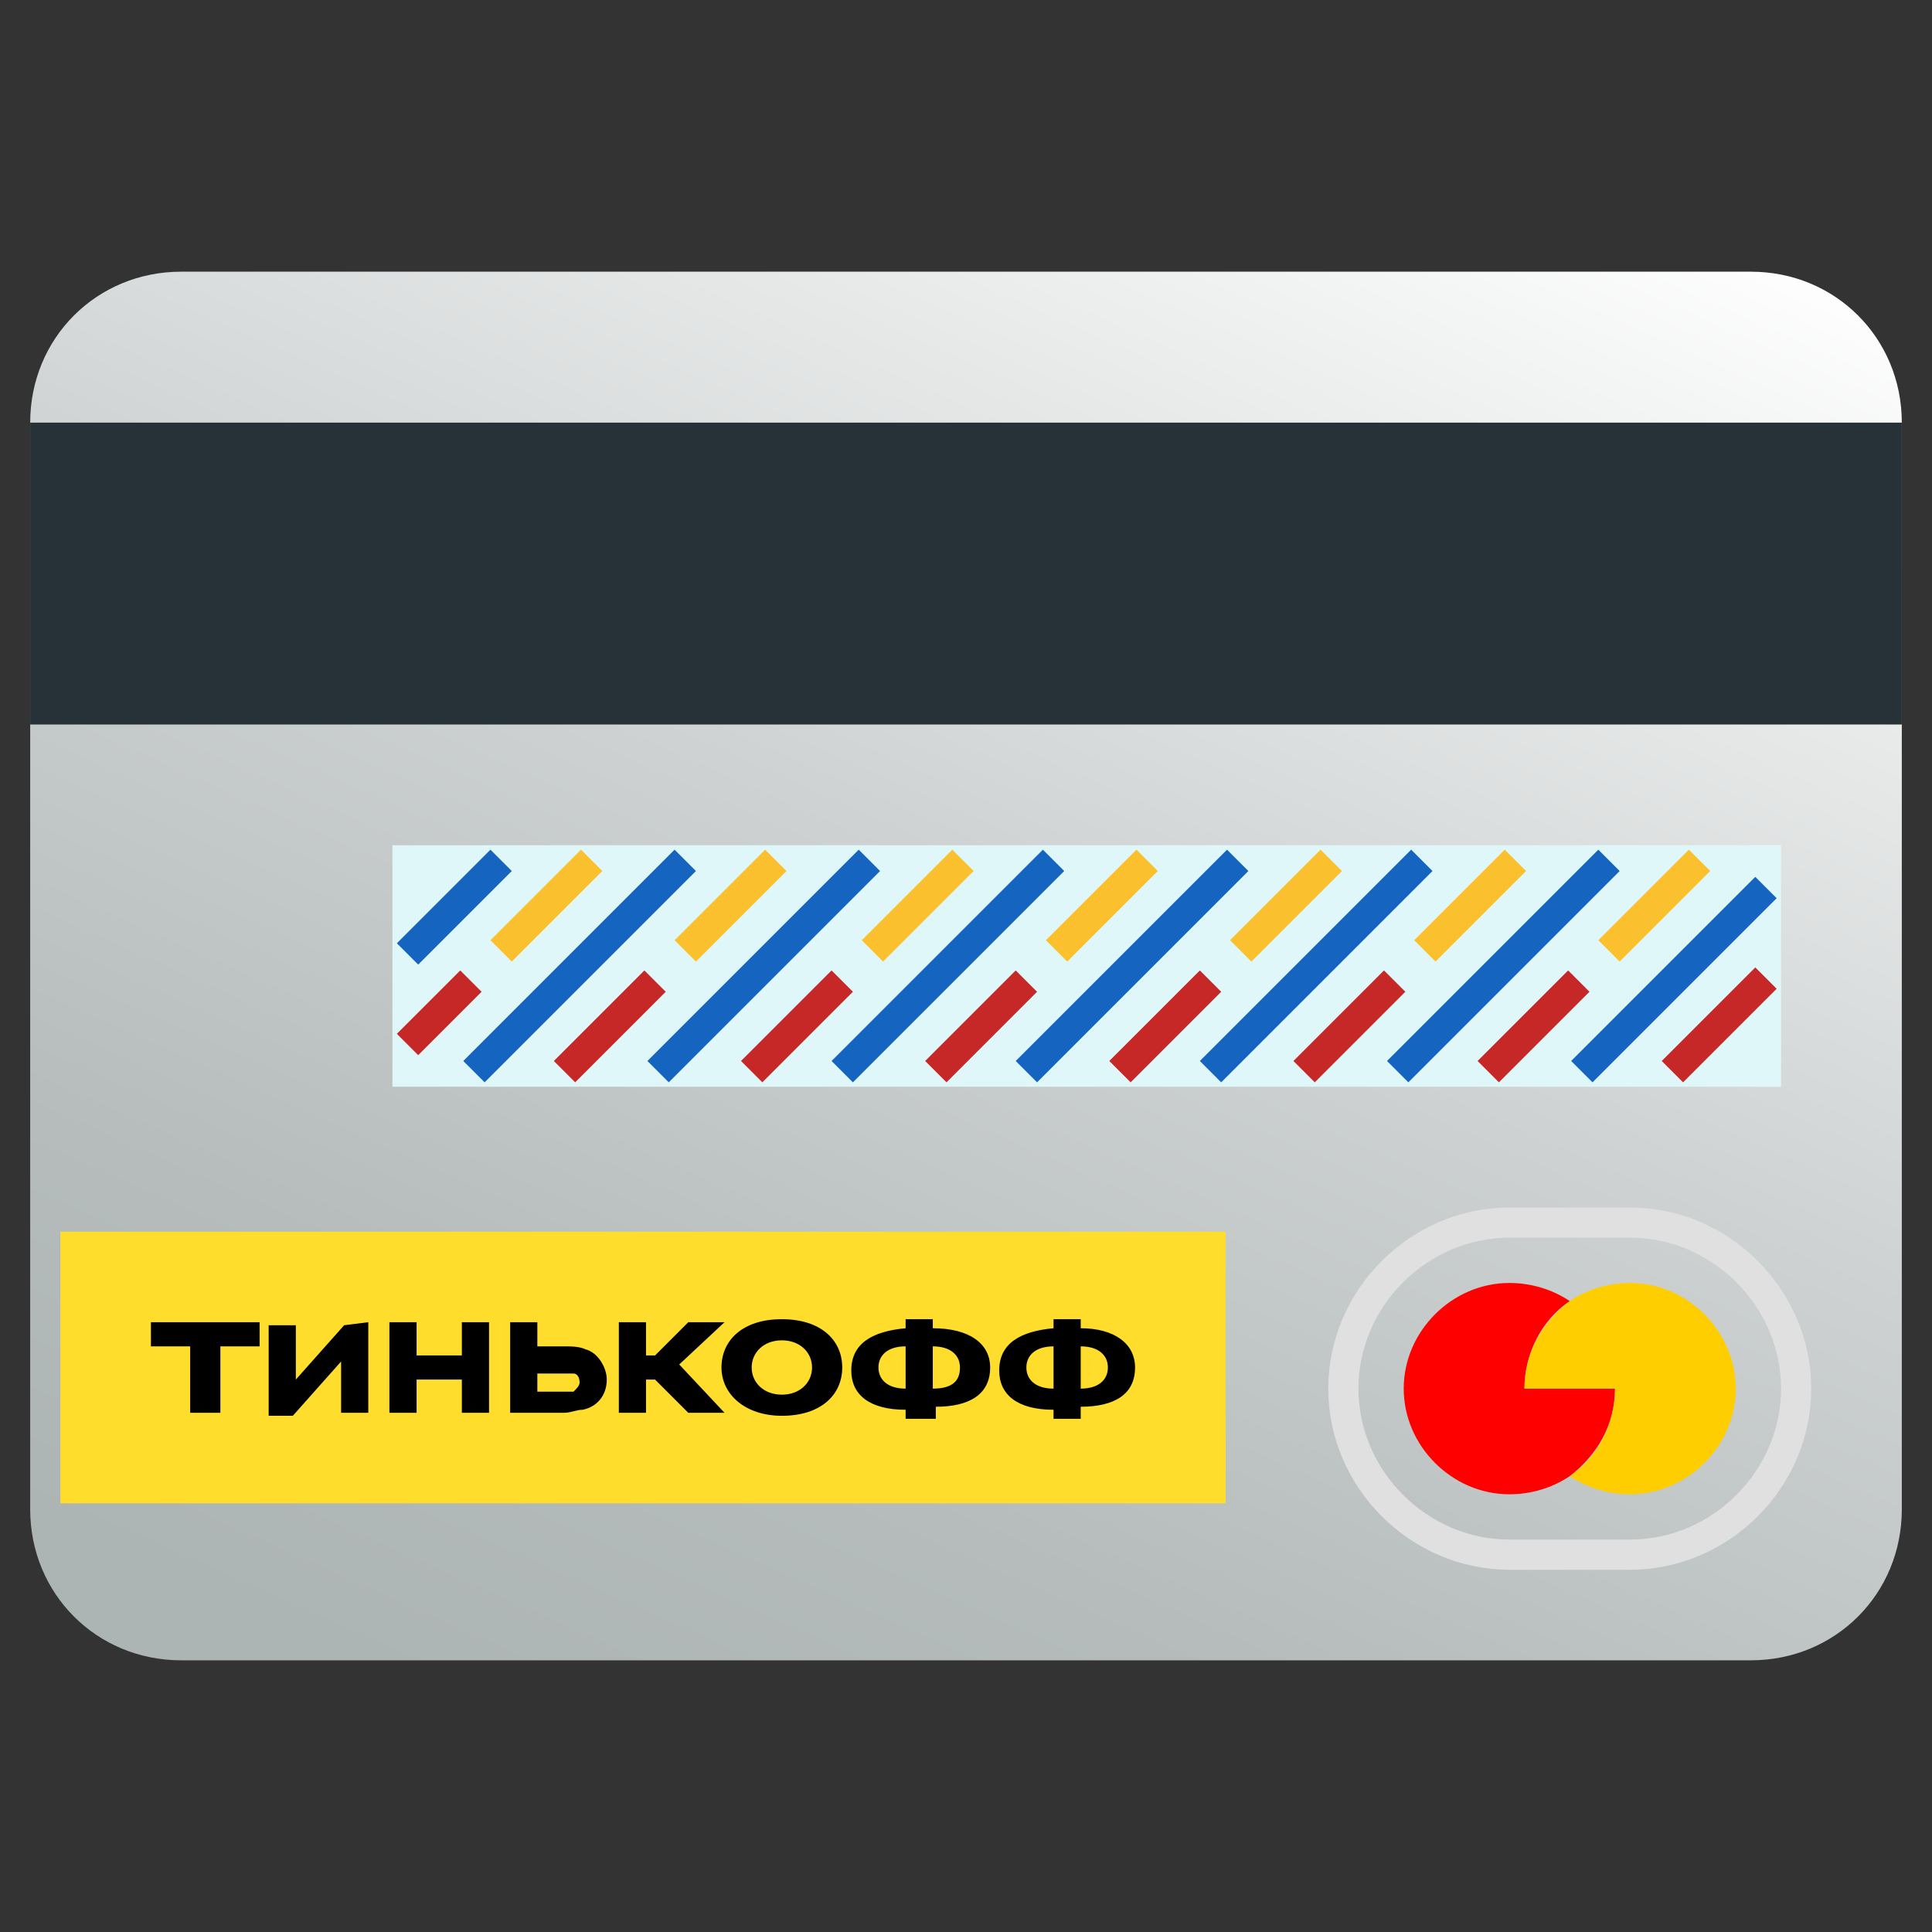<svg version="1.1" id="Слой_1" xmlns="http://www.w3.org/2000/svg" x="0" y="0" viewBox="0 0 64 64" xml:space="preserve"><rect x="0" y="0" width="64" height="64" fill="#333333" stroke="none"/><g id="row_3"><g id="payment_x5F_way"><linearGradient id="SVGID_1_" gradientUnits="userSpaceOnUse" x1="45.395" y1="1.959" x2="20.146" y2="58.585"><stop offset="0" stop-color="#fff"/><stop offset=".108" stop-color="#f3f4f4"/><stop offset=".495" stop-color="#cdd1d1"/><stop offset=".806" stop-color="#b6bcbc"/><stop offset="1" stop-color="#adb4b4"/></linearGradient><path d="M58 55H6c-2.8 0-5-2.2-5-5V14c0-2.8 2.2-5 5-5h52c2.8 0 5 2.2 5 5v36c0 2.8-2.2 5-5 5z" fill="url(#SVGID_1_)"/><path fill="#e0f7fa" d="M13 28h46v8H13z"/><path d="M13.5 31.6l3.1-3.1m-.9 7l7-7m6.1 0l-7 7m13.1-7l-7 7m13.1-7l-7 7m13.1-7l-7 7m13.2-7l-7 7m12.2-6.1l-6.1 6.1" fill="none" stroke="#1565c0" stroke-miterlimit="10"/><path d="M16.6 31.5l3-3m6.1 0l-3 3m9.2-3l-3 3m9.1-3l-3 3m9.1-3l-3 3m9.1-3l-3 3m9.1-3l-3 3" stroke="#fbc02d" fill="none" stroke-miterlimit="10"/><path d="M58.5 32.4l-3.1 3.1m-39.8-3l-2.1 2.1m8.2-2.1l-3 3m6.2 0l3-3m3.1 3l3-3m3.1 3l3-3m3.1 3l3-3m3.1 3l3-3" stroke="#c62828" fill="none" stroke-miterlimit="10"/><path fill="#263238" d="M1 14h62v10H1z"/><path d="M54 51.5h-4c-3 0-5.5-2.5-5.5-5.5h0c0-3 2.5-5.5 5.5-5.5h4c3 0 5.5 2.5 5.5 5.5h0c0 3-2.5 5.5-5.5 5.5z" fill="none" stroke="#e0e0e0" stroke-miterlimit="10"/><path d="M50 42.5c.7 0 1.4.2 2 .6-.9.6-1.5 1.7-1.5 2.9h3c0 1.2-.6 2.2-1.5 2.9-.6.4-1.3.6-2 .6-1.9 0-3.5-1.6-3.5-3.5s1.6-3.5 3.5-3.5z" fill="red"/><path d="M50.5 46c0-1.2.6-2.2 1.5-2.9.6-.4 1.3-.6 2-.6 1.9 0 3.5 1.6 3.5 3.5s-1.6 3.5-3.5 3.5c-.7 0-1.4-.2-2-.6.9-.6 1.5-1.7 1.5-2.9h-3z" fill="#ffce00"/></g></g><g id="Layer_2"><g id="logos"><g id="_6"><path fill="#ffdd2d" d="M2 40.8h38.6v9H2z"/><path d="M6.3 44.6H5v-.8h3.6v.8H7.3v2.2h-1v-2.2zm5.9-.8v3h-.9v-1.7l-1.6 1.8h-.8v-3h.9v1.8l1.6-1.8.8-.1zm1.6 3h-.9v-3h.9v1.1h1.5v-1.1h.9v3h-.9v-1.1h-1.5v1.1zm3.1 0v-3h.9v.8h.9c.2 0 .5 0 .7.1.4.1.7.6.7 1 0 .5-.3.9-.8 1-.2 0-.4.1-.6.1h-1.8zm.9-.7H19c.1-.1.2-.2.2-.3 0-.2-.1-.3-.2-.3h-1.2v.6zm3.6.7h-.9v-3h.9v1.1h.3l1.1-1.1H24l-1.5 1.4 1.5 1.6h-1.2l-1.1-1.1h-.3v1.1z"/><path d="M27.9 45.3c0 .9-.7 1.6-2 1.6-1.2 0-2-.7-2-1.6s.7-1.6 2-1.6 2 .7 2 1.6zm-1 0c0-.5-.4-.9-1-.9s-1 .4-1 .9.4.9 1 .9 1-.4 1-.9zm5.9 0c0 .9-.7 1.3-1.8 1.3v.4h-1v-.3c-1.2 0-1.8-.5-1.8-1.3 0-.9.7-1.3 1.8-1.4v-.3h.9v.3c1.2 0 1.9.5 1.9 1.3zm-2.8-.7c-.6 0-.9.3-.9.7s.3.7.9.7v-1.4zm1.8.7c0-.4-.3-.7-.9-.7V46c.7 0 .9-.3.9-.7zm5.8 0c0 .9-.7 1.3-1.8 1.3v.4h-.9v-.3c-1.2 0-1.8-.5-1.8-1.3 0-.9.7-1.3 1.8-1.4v-.3h.9v.3c1.1 0 1.8.5 1.8 1.3zm-2.7-.7c-.6 0-.9.3-.9.7s.3.7.9.7v-1.4zm1.8.7c0-.4-.3-.7-.9-.7V46c.6 0 .9-.3.9-.7z"/></g></g></g></svg>